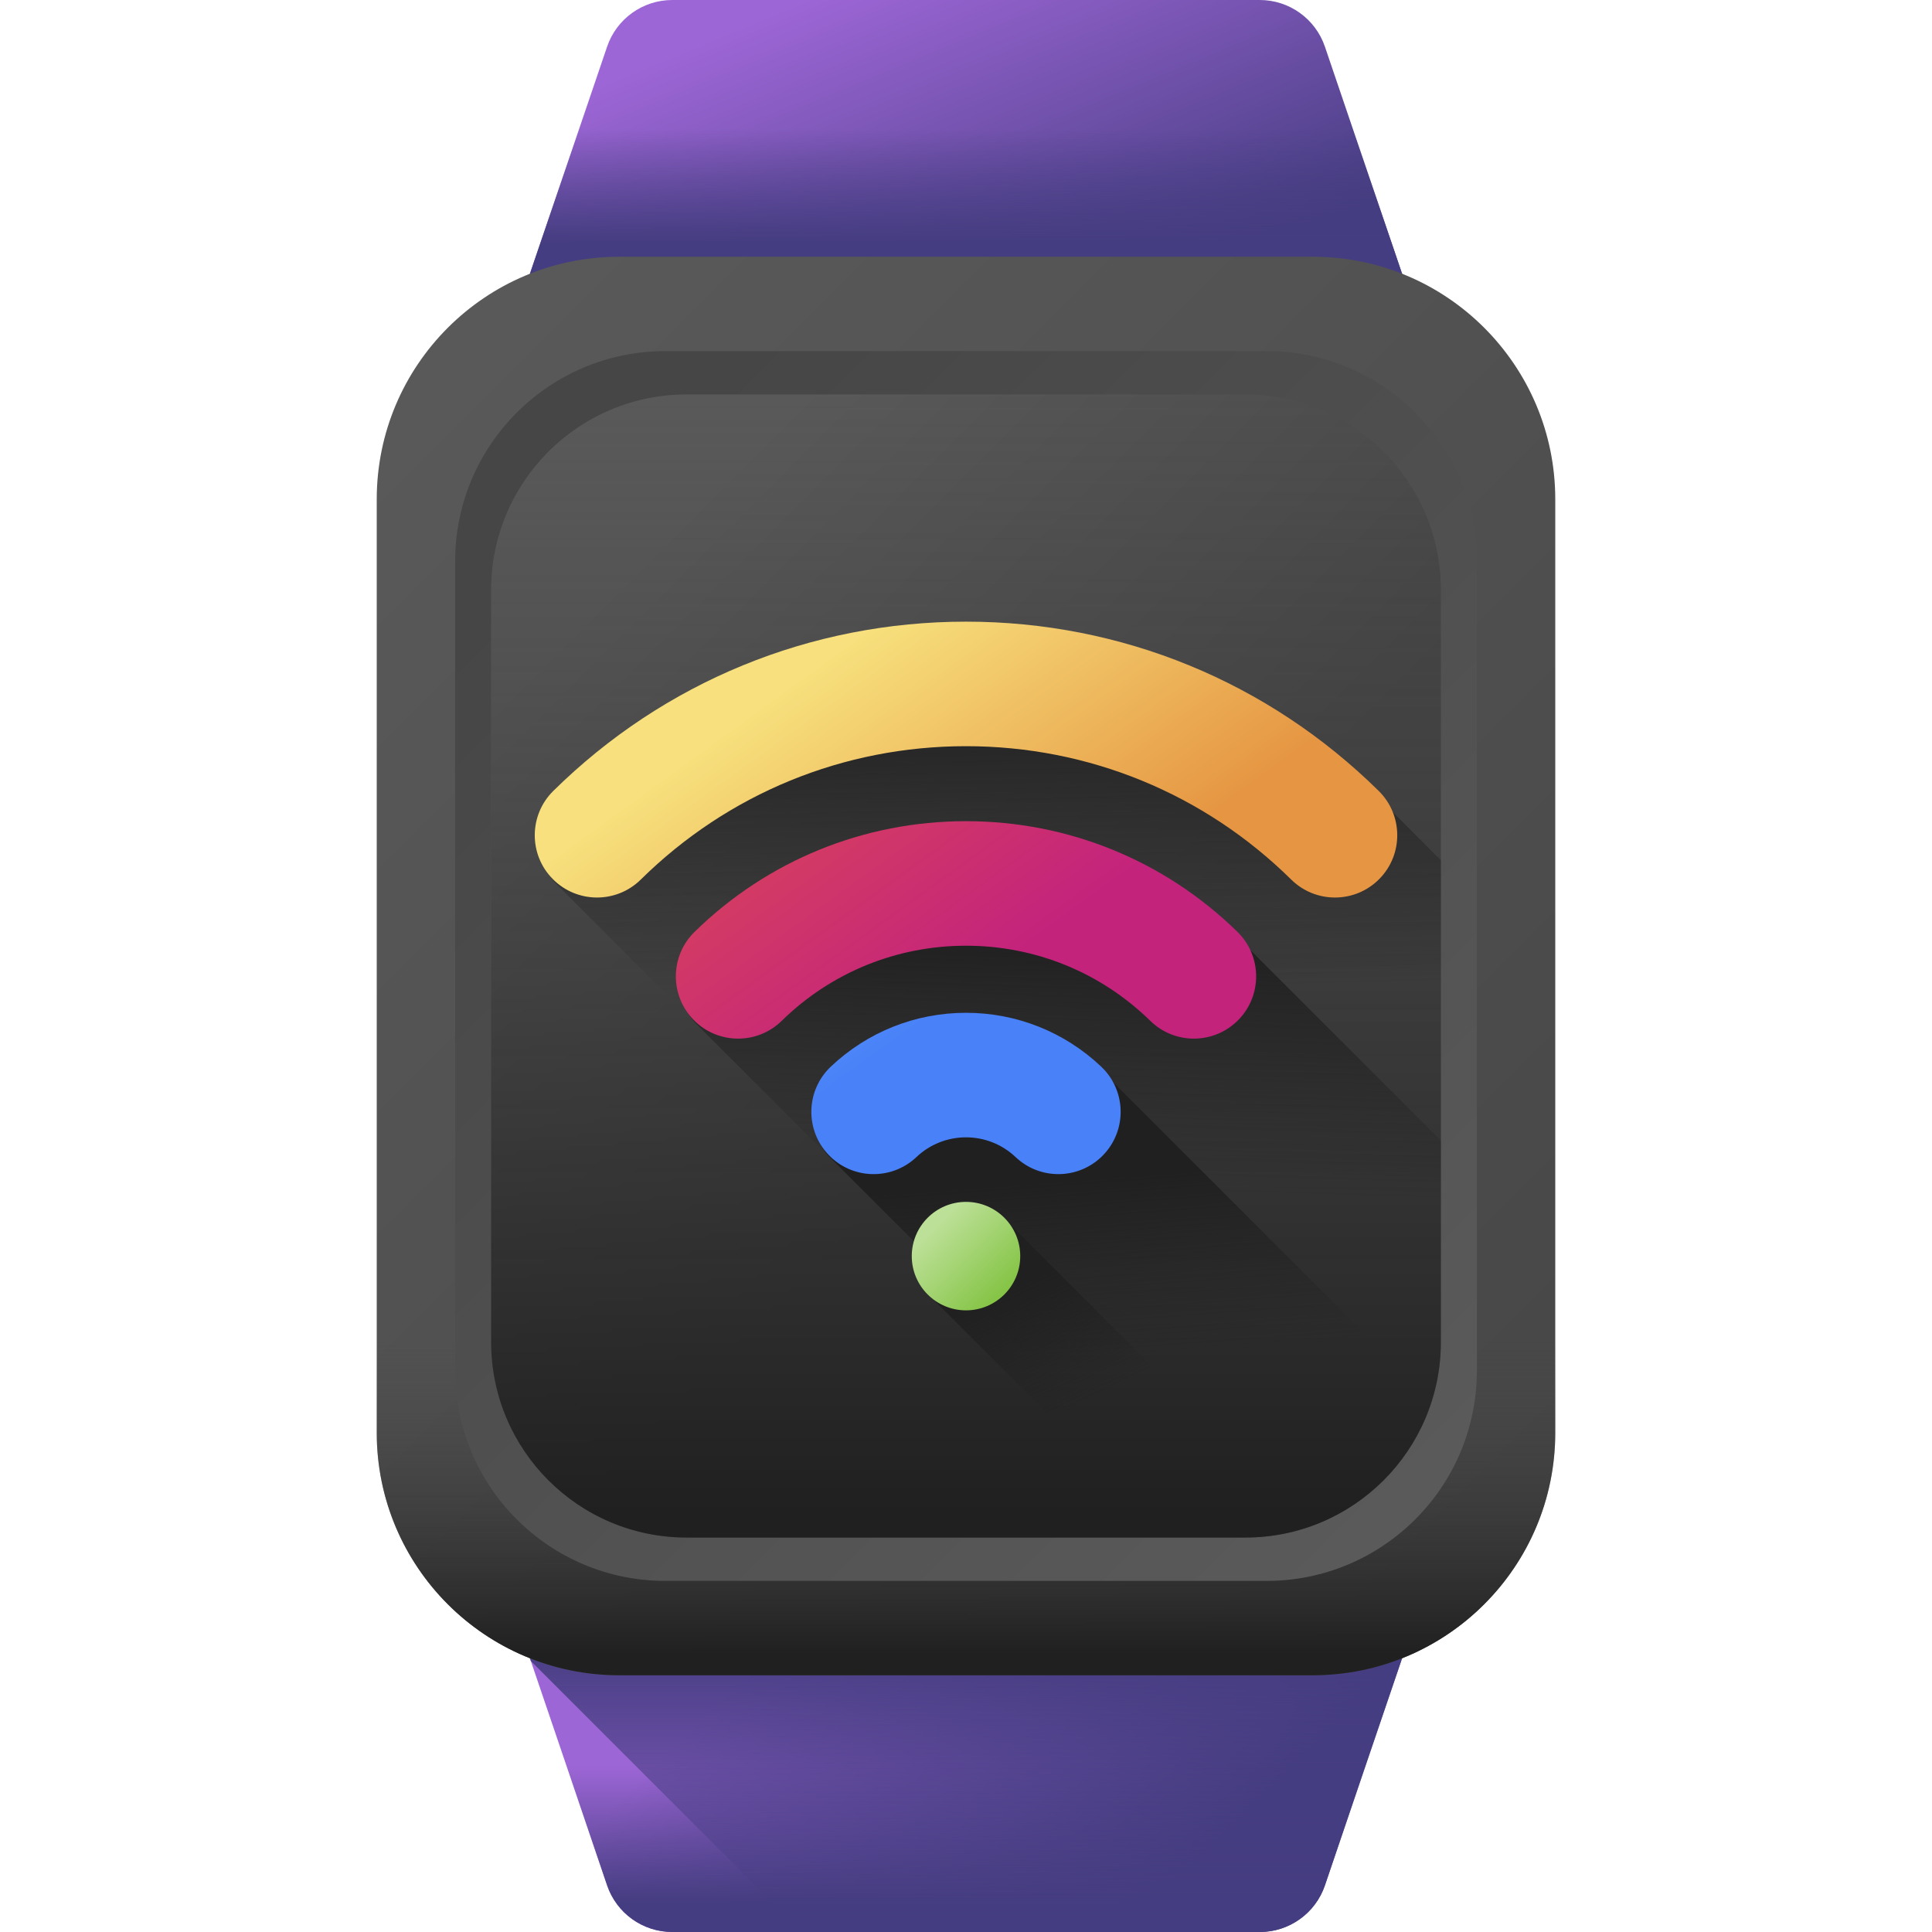 <svg id="Capa_1" enable-background="new 0 0 510 510" height="512" viewBox="0 0 510 510" width="512" xmlns="http://www.w3.org/2000/svg" xmlns:xlink="http://www.w3.org/1999/xlink"><linearGradient id="lg1"><stop offset="0" stop-color="#9d66d6"/><stop offset="1" stop-color="#453d81"/></linearGradient><linearGradient id="SVGID_1_" gradientUnits="userSpaceOnUse" x1="220.956" x2="261.955" xlink:href="#lg1" y1="-4.073" y2="94.928"/><linearGradient id="lg2"><stop offset="0" stop-color="#453d81" stop-opacity="0"/><stop offset="1" stop-color="#453d81"/></linearGradient><linearGradient id="SVGID_2_" gradientUnits="userSpaceOnUse" x1="255" x2="255" xlink:href="#lg2" y1="34" y2="64.067"/><linearGradient id="SVGID_3_" gradientUnits="userSpaceOnUse" x1="221.234" x2="306.304" xlink:href="#lg1" y1="416.766" y2="501.837"/><linearGradient id="SVGID_4_" gradientUnits="userSpaceOnUse" x1="255" x2="255" xlink:href="#lg2" y1="466" y2="502.154"/><linearGradient id="SVGID_5_" gradientUnits="userSpaceOnUse" x1="255" x2="255" xlink:href="#lg2" y1="519.5" y2="431.477"/><linearGradient id="lg3"><stop offset="0" stop-color="#5a5a5a"/><stop offset="1" stop-color="#464646"/></linearGradient><linearGradient id="SVGID_6_" gradientUnits="userSpaceOnUse" x1="92.195" x2="413.833" xlink:href="#lg3" y1="92.195" y2="413.833"/><linearGradient id="lg4"><stop offset="0" stop-color="#464646" stop-opacity="0"/><stop offset="1" stop-color="#202020"/></linearGradient><linearGradient id="SVGID_7_" gradientUnits="userSpaceOnUse" x1="255" x2="255" xlink:href="#lg4" y1="353.755" y2="436.886"/><linearGradient id="SVGID_8_" gradientUnits="userSpaceOnUse" x1="384.372" x2="143.351" xlink:href="#lg3" y1="384.372" y2="143.351"/><linearGradient id="SVGID_9_" gradientUnits="userSpaceOnUse" x1="157" x2="277.451" xlink:href="#lg3" y1="157" y2="277.451"/><linearGradient id="SVGID_10_" gradientUnits="userSpaceOnUse" x1="255" x2="255" xlink:href="#lg4" y1="92" y2="399.502"/><linearGradient id="lg5"><stop offset="0" stop-color="#202020" stop-opacity="0"/><stop offset="1" stop-color="#202020"/></linearGradient><linearGradient id="SVGID_11_" gradientUnits="userSpaceOnUse" x1="262.175" x2="260.175" xlink:href="#lg5" y1="262.427" y2="181.927"/><linearGradient id="SVGID_12_" gradientUnits="userSpaceOnUse" x1="279.536" x2="281.536" xlink:href="#lg5" y1="313.74" y2="246.74"/><linearGradient id="SVGID_13_" gradientUnits="userSpaceOnUse" x1="298.203" x2="294.703" xlink:href="#lg5" y1="357.623" y2="310.623"/><linearGradient id="SVGID_14_" gradientUnits="userSpaceOnUse" x1="292.882" x2="276.882" xlink:href="#lg5" y1="367.527" y2="334.527"/><linearGradient id="SVGID_15_" gradientUnits="userSpaceOnUse" x1="247.088" x2="267.41" y1="323.671" y2="343.993"><stop offset="0" stop-color="#bce097"/><stop offset="1" stop-color="#7dc03a"/></linearGradient><linearGradient id="SVGID_16_" gradientUnits="userSpaceOnUse" x1="220.305" x2="274.545" y1="172.545" y2="247.495"><stop offset="0" stop-color="#f7e07d"/><stop offset="1" stop-color="#e69642"/></linearGradient><linearGradient id="SVGID_17_" gradientUnits="userSpaceOnUse" x1="202.615" x2="256.855" y1="185.347" y2="260.297"><stop offset="0" stop-color="#dc4955"/><stop offset="1" stop-color="#c4237c"/></linearGradient><linearGradient id="SVGID_18_" gradientUnits="userSpaceOnUse" x1="185.628" x2="239.868" y1="197.641" y2="272.591"><stop offset="0" stop-color="#76ccf8"/><stop offset=".833" stop-color="#518ef8"/><stop offset="1" stop-color="#4981f8"/></linearGradient><g><path d="m374.333 84.667h-238.666l24.589-72.34c2.504-7.37 9.425-12.327 17.209-12.327h155.07c7.784 0 14.705 4.957 17.21 12.327z" fill="url(#SVGID_1_)"/><path d="m135.667 84.667h238.666l-19.941-58.667h-198.784z" fill="url(#SVGID_2_)"/><path d="m374.333 425.333h-238.666l24.589 72.34c2.505 7.37 9.425 12.327 17.21 12.327h155.07c7.784 0 14.705-4.957 17.21-12.327z" fill="url(#SVGID_3_)"/><path d="m374.333 425.333h-238.666l24.589 72.34c2.505 7.37 9.425 12.327 17.21 12.327h155.07c7.784 0 14.705-4.957 17.21-12.327z" fill="url(#SVGID_4_)"/><path d="m135.667 425.333 4.463 13.13 71.537 71.537h120.868c7.784 0 14.705-4.957 17.21-12.327l24.589-72.34z" fill="url(#SVGID_5_)"/><g><path d="m99.449 378.201v-246.402c0-35.359 28.664-64.024 64.024-64.024h183.055c35.359 0 64.024 28.664 64.024 64.024v246.401c0 35.359-28.664 64.024-64.024 64.024h-183.055c-35.36 0-64.024-28.664-64.024-64.023z" fill="url(#SVGID_6_)"/><path d="m99.449 272.339v105.862c0 35.359 28.664 64.024 64.024 64.024h183.055c35.359 0 64.024-28.664 64.024-64.024v-105.862z" fill="url(#SVGID_7_)"/></g><path d="m120.141 361.812v-213.624c0-30.656 24.851-55.507 55.507-55.507h158.704c30.656 0 55.507 24.851 55.507 55.507v213.624c0 30.656-24.851 55.507-55.507 55.507h-158.704c-30.656 0-55.507-24.852-55.507-55.507z" fill="url(#SVGID_8_)"/><path d="m129.65 354.281v-198.562c0-28.494 23.099-51.593 51.593-51.593h147.514c28.494 0 51.593 23.099 51.593 51.593v198.561c0 28.494-23.099 51.593-51.593 51.593h-147.514c-28.494.001-51.593-23.098-51.593-51.592z" fill="url(#SVGID_9_)"/><path d="m129.65 354.281v-198.562c0-28.494 23.099-51.593 51.593-51.593h147.514c28.494 0 51.593 23.099 51.593 51.593v198.561c0 28.494-23.099 51.593-51.593 51.593h-147.514c-28.494.001-51.593-23.098-51.593-51.592z" fill="url(#SVGID_10_)"/><path d="m380.35 227.088-16.834-16.873c-29.032-28.636-67.482-44.406-108.267-44.406s-79.235 15.771-108.267 44.406c-6.423 6.336-6.494 16.678-.159 23.101l172.558 172.558h9.375c28.494 0 51.593-23.099 51.593-51.593v-127.193z" fill="url(#SVGID_11_)"/><path d="m380.35 354.281v-53.2l-53.897-53.897c-19.135-18.721-44.422-29.031-71.204-29.031s-52.069 10.31-71.204 29.031c-6.449 6.309-6.562 16.652-.252 23.1l135.701 135.59h9.264c28.493 0 51.592-23.099 51.592-51.593z" fill="url(#SVGID_12_)"/><path d="m377.971 369.8-87.253-87.253c-9.617-9.11-22.213-14.127-35.469-14.127s-25.852 5.017-35.469 14.127c-6.375 6.039-6.808 15.994-1.104 22.56l100.832 100.767h9.249c23.086 0 42.626-15.165 49.214-36.074z" fill="url(#SVGID_13_)"/><path d="m346.245 402.828-80.027-80.027c-2.613-3.235-6.607-5.307-11.089-5.307-7.872 0-14.254 6.382-14.254 14.254 0 4.482 2.073 8.476 5.307 11.089l63.038 63.038h19.537c6.139-.001 12.026-1.079 17.488-3.047z" fill="url(#SVGID_14_)"/><g><circle cx="255" cy="331.583" fill="url(#SVGID_15_)" r="14.316"/><g><g><path d="m352.4 236.924c-4.169 0-8.339-1.576-11.542-4.735-23.022-22.708-53.513-35.214-85.857-35.214s-62.835 12.506-85.858 35.214c-6.463 6.375-16.87 6.303-23.245-.16s-6.303-16.87.16-23.245c29.212-28.814 67.903-44.683 108.942-44.683 41.04 0 79.729 15.869 108.943 44.684 6.463 6.375 6.534 16.782.16 23.245-3.216 3.26-7.459 4.894-11.703 4.894z" fill="url(#SVGID_16_)"/><path d="m194.847 274.171c-4.267 0-8.53-1.651-11.75-4.942-6.349-6.489-6.235-16.896.254-23.245 19.255-18.838 44.7-29.213 71.649-29.213s52.395 10.375 71.649 29.213c6.489 6.349 6.602 16.756.254 23.245-6.35 6.489-16.756 6.602-23.245.254-13.075-12.792-30.355-19.837-48.659-19.837-18.303 0-35.584 7.045-48.659 19.837-3.196 3.129-7.346 4.688-11.493 4.688z" fill="url(#SVGID_17_)"/><path d="m279.384 309.939c-4.058 0-8.123-1.493-11.301-4.504-3.545-3.358-8.191-5.207-13.082-5.207s-9.537 1.849-13.082 5.207c-6.591 6.244-16.995 5.962-23.237-.629-6.243-6.59-5.961-16.994.629-23.237 9.677-9.167 22.352-14.216 35.69-14.216s26.013 5.049 35.69 14.216c6.591 6.243 6.872 16.647.629 23.237-3.233 3.412-7.58 5.133-11.936 5.133z" fill="url(#SVGID_18_)"/></g></g></g></g></svg>